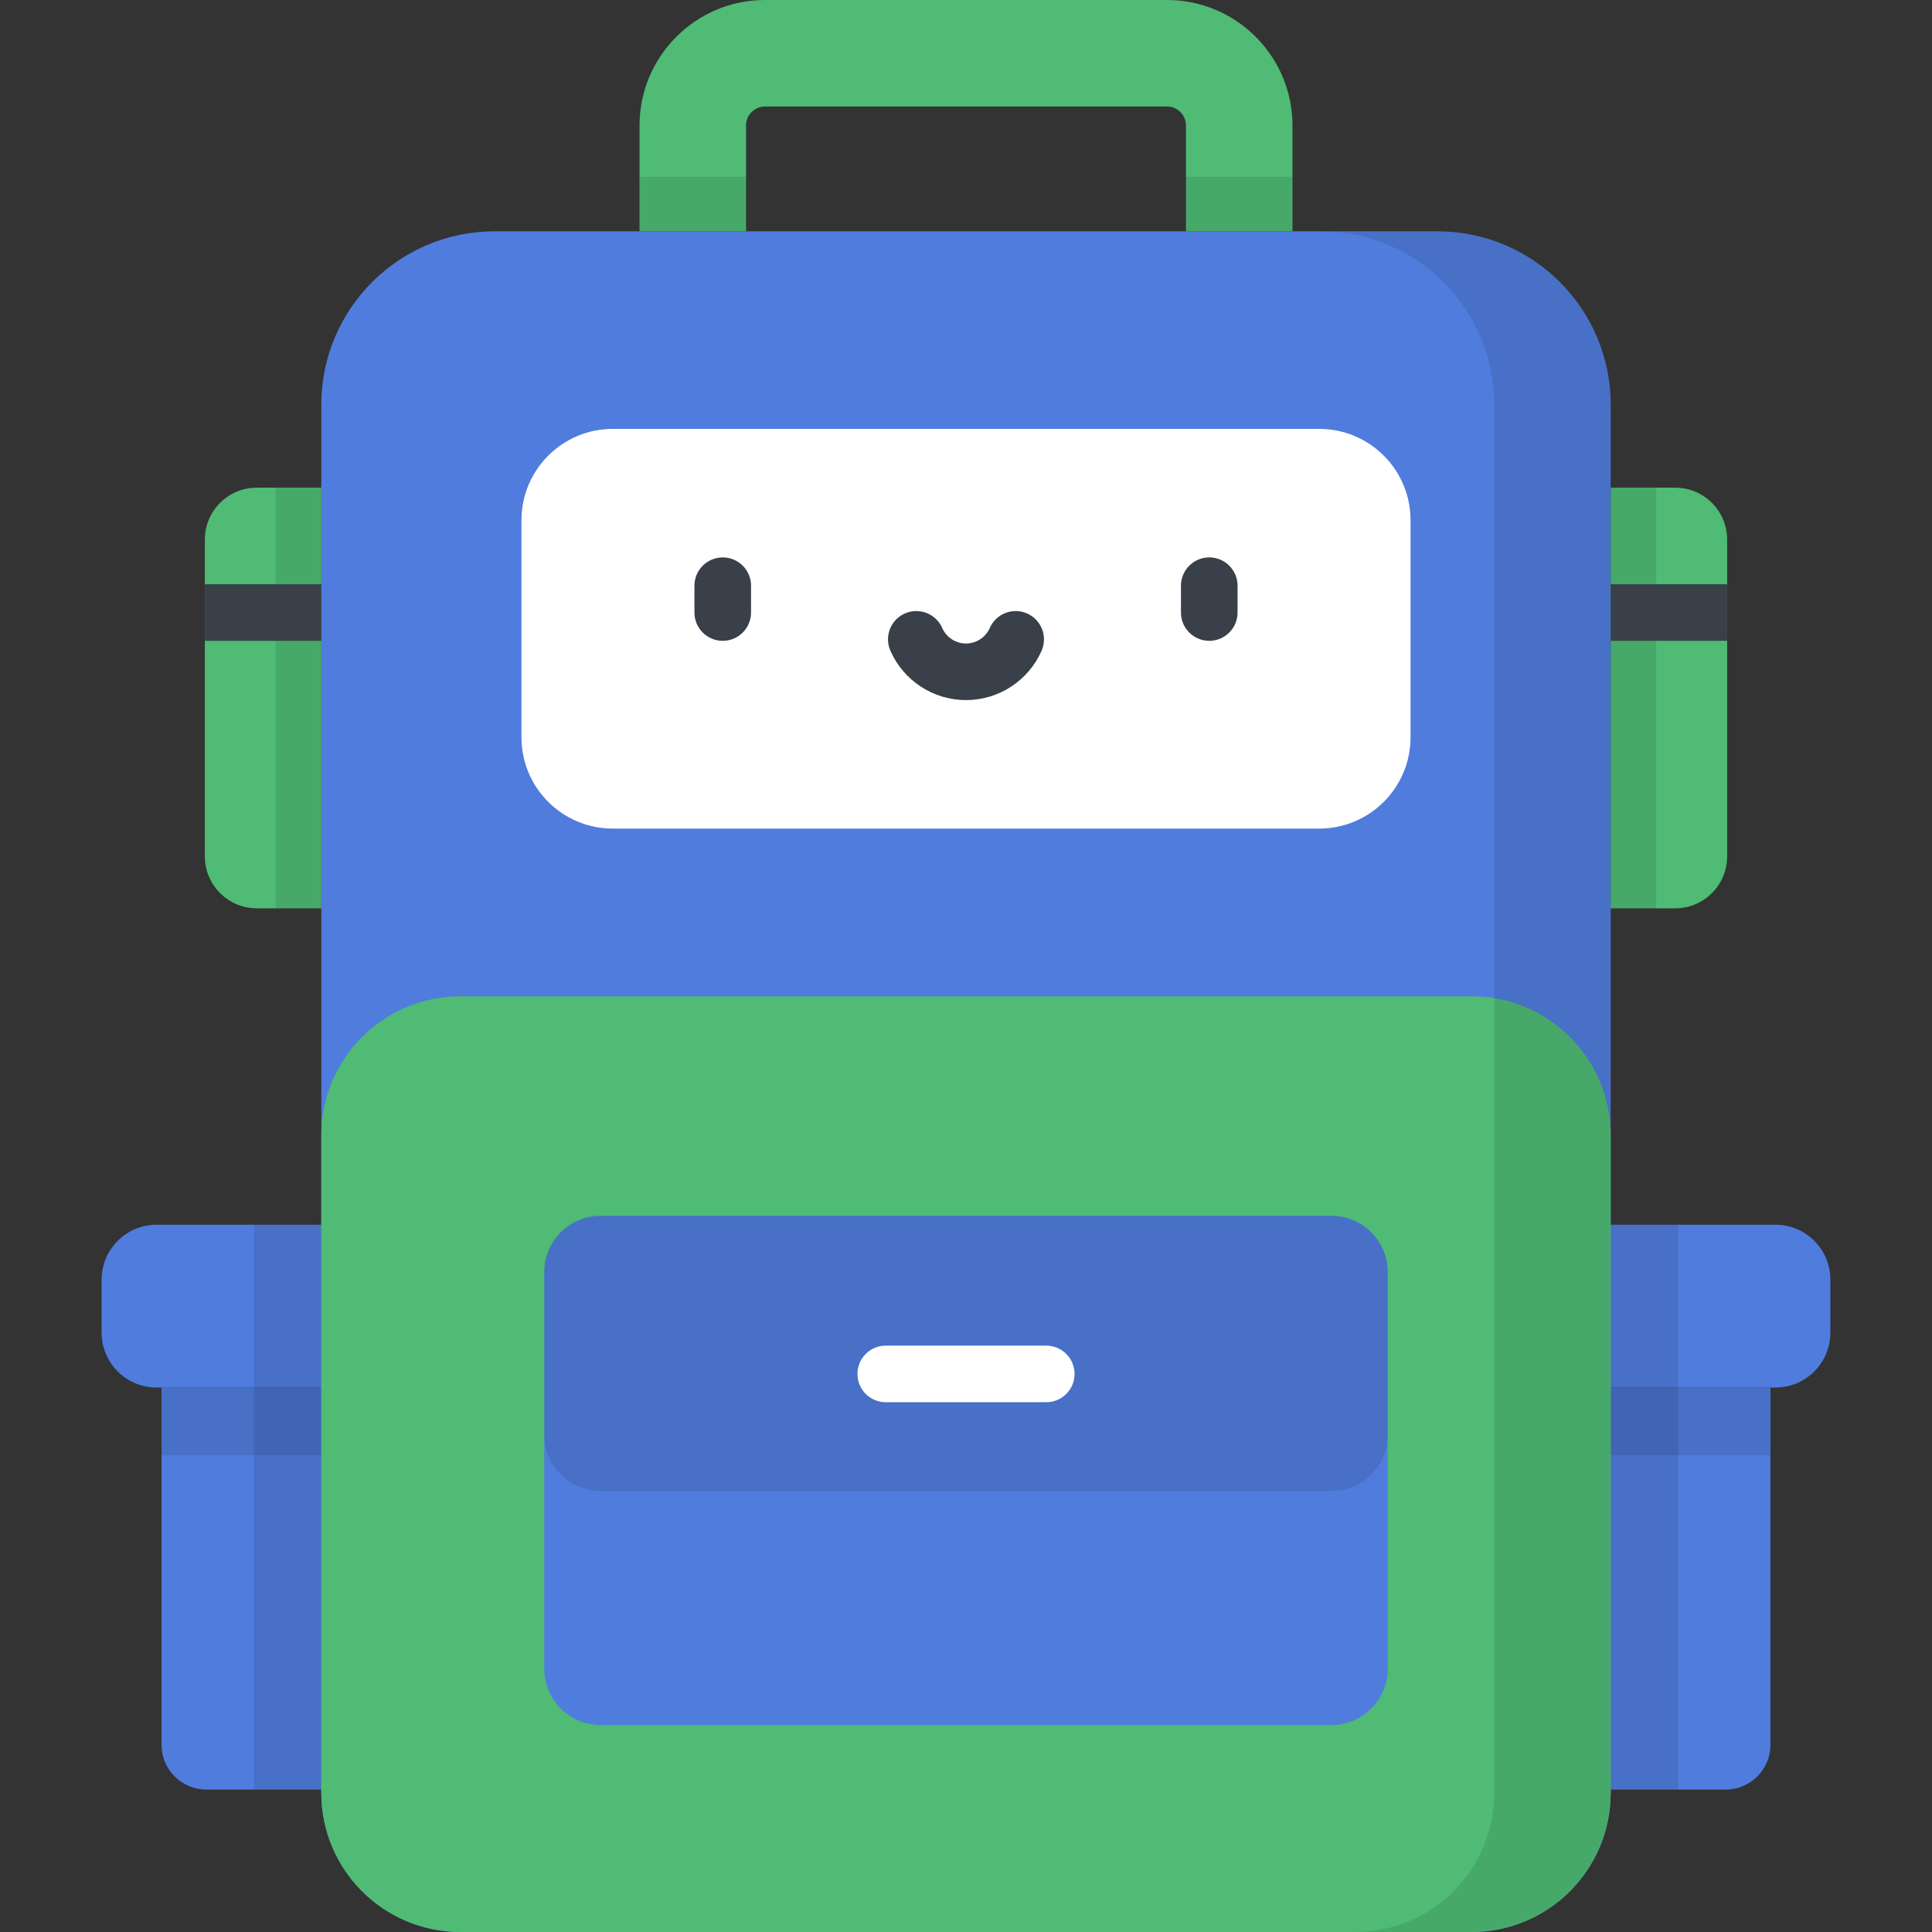 <?xml version="1.0" encoding="iso-8859-1"?>
<!-- Generator: Adobe Illustrator 19.0.0, SVG Export Plug-In . SVG Version: 6.00 Build 0)  -->
<svg xmlns="http://www.w3.org/2000/svg" xmlns:xlink="http://www.w3.org/1999/xlink" version="1.1" id="Capa_1" x="0px" y="0px" viewBox="0 0 512 512" style="enable-background:new 0 0 512 512;" xml:space="preserve">
<rect x="0" y="0" width="512" height="512" fill="#333333" stroke="none"/>
<path style="fill:#4FBB74;" d="M342.515,61.297H314.29V33.246c0-2.768-2.253-5.021-5.021-5.021H202.731  c-2.768,0-5.021,2.252-5.021,5.021v28.051h-28.225V33.246C169.485,14.914,184.399,0,202.731,0H309.27  c18.331,0,33.246,14.914,33.246,33.246v28.051H342.515z"/>
<rect x="169.49" y="46.872" style="opacity:0.1;enable-background:new    ;" width="28.23" height="14.425"/>
<rect x="314.29" y="46.872" style="opacity:0.1;enable-background:new    ;" width="28.23" height="14.425"/>
<path style="fill:#507CDD;" d="M100.911,474.255H54.684c-6.558,0-11.875-5.316-11.875-11.875v-94.669h58.102  C100.911,367.711,100.911,474.255,100.911,474.255z"/>
<rect x="42.809" y="367.71" style="opacity:0.1;enable-background:new    ;" width="42.34" height="17.958"/>
<path style="fill:#507CDD;" d="M100.911,324.565H41.493c-8.043,0-14.563,6.52-14.563,14.563v14.02  c0,8.043,6.52,14.563,14.563,14.563h59.418C100.911,367.711,100.911,324.565,100.911,324.565z"/>
<rect x="67.27" y="324.56" style="opacity:0.1;enable-background:new    ;" width="17.881" height="149.69"/>
<path style="fill:#507CDD;" d="M411.089,474.255h46.227c6.558,0,11.875-5.316,11.875-11.875v-94.669h-58.102V474.255z"/>
<rect x="426.85" y="367.71" style="opacity:0.1;enable-background:new    ;" width="42.34" height="17.958"/>
<path style="fill:#507CDD;" d="M411.089,324.565h59.418c8.043,0,14.563,6.52,14.563,14.563v14.02c0,8.043-6.52,14.563-14.563,14.563  h-59.418V324.565z"/>
<rect x="426.85" y="324.56" style="opacity:0.1;enable-background:new    ;" width="17.881" height="149.69"/>
<path style="fill:#507CDD;" d="M380.889,61.297H131.111c-25.384,0-45.962,20.578-45.962,45.962v367.886  C85.149,495.5,101.65,512,122.004,512h267.992c20.355,0,36.855-16.501,36.855-36.855V107.259  C426.851,81.875,406.273,61.297,380.889,61.297z"/>
<path style="fill:#4FBB74;" d="M389.996,264.037H122.004c-20.355,0-36.855,16.501-36.855,36.855v174.253  C85.149,495.5,101.65,512,122.004,512h267.992c20.355,0,36.855-16.501,36.855-36.855V300.892  C426.851,280.537,410.351,264.037,389.996,264.037z"/>
<path style="fill:#507CDD;" d="M352.839,322.204H159.161c-8.244,0-14.927,6.683-14.927,14.927v105.094  c0,8.244,6.683,14.927,14.927,14.927h193.678c8.244,0,14.927-6.683,14.927-14.927V337.131  C367.766,328.887,361.083,322.204,352.839,322.204z"/>
<path style="opacity:0.1;enable-background:new    ;" d="M352.839,322.204H159.161c-8.244,0-14.927,6.683-14.927,14.927v43.083  c0,8.244,6.683,14.927,14.927,14.927h193.678c8.244,0,14.927-6.683,14.927-14.927v-43.083  C367.766,328.887,361.083,322.204,352.839,322.204z"/>
<g>
	<path style="fill:#FFFFFF;" d="M277.267,371.606h-42.533c-4.142,0-7.5-3.358-7.5-7.5s3.358-7.5,7.5-7.5h42.533   c4.142,0,7.5,3.358,7.5,7.5C284.767,368.249,281.409,371.606,277.267,371.606z"/>
	<path style="fill:#FFFFFF;" d="M349.599,113.661H162.401c-13.371,0-24.21,10.839-24.21,24.21v57.508   c0,13.371,10.839,24.21,24.21,24.21h187.198c13.371,0,24.21-10.839,24.21-24.21v-57.508   C373.809,124.5,362.969,113.661,349.599,113.661z"/>
</g>
<g>
	<path style="fill:#394049;" d="M191.534,169.828c-4.142,0-7.5-3.358-7.5-7.5v-7.108c0-4.142,3.358-7.5,7.5-7.5s7.5,3.358,7.5,7.5   v7.108C199.034,166.47,195.676,169.828,191.534,169.828z"/>
	<path style="fill:#394049;" d="M320.466,169.828c-4.142,0-7.5-3.358-7.5-7.5v-7.108c0-4.142,3.358-7.5,7.5-7.5s7.5,3.358,7.5,7.5   v7.108C327.966,166.47,324.608,169.828,320.466,169.828z"/>
	<path style="fill:#394049;" d="M256,185.531c-8.676,0-16.54-5.132-20.035-13.075c-1.668-3.791,0.054-8.217,3.845-9.885   c3.79-1.667,8.217,0.053,9.885,3.845c1.1,2.499,3.574,4.115,6.304,4.115c2.729,0,5.204-1.615,6.304-4.115   c1.668-3.792,6.093-5.514,9.886-3.844c3.791,1.668,5.512,6.095,3.844,9.886C272.539,180.399,264.675,185.531,256,185.531z"/>
</g>
<path style="fill:#4FBB74;" d="M85.149,240.715H68.054c-7.603,0-13.767-6.164-13.767-13.767v-83.946  c0-7.604,6.164-13.767,13.767-13.767h17.095V240.715z"/>
<rect x="73.09" y="129.23" style="opacity:0.1;enable-background:new    ;" width="12.05" height="111.48"/>
<rect x="54.29" y="154.83" style="fill:#394049;" width="30.862" height="15"/>
<path style="fill:#4FBB74;" d="M426.851,240.715h17.095c7.603,0,13.767-6.164,13.767-13.767v-83.946  c0-7.604-6.164-13.767-13.767-13.767h-17.095V240.715z"/>
<rect x="426.85" y="129.23" style="opacity:0.1;enable-background:new    ;" width="12.05" height="111.48"/>
<rect x="426.85" y="154.83" style="fill:#394049;" width="30.862" height="15"/>
<path style="opacity:0.1;enable-background:new    ;" d="M380.889,61.297h-30.862c25.384,0,45.962,20.578,45.962,45.962v367.886  c0,20.355-16.501,36.855-36.855,36.855h30.862c20.355,0,36.855-16.501,36.855-36.855V107.259  C426.851,81.875,406.273,61.297,380.889,61.297z"/>
<g>
</g>
<g>
</g>
<g>
</g>
<g>
</g>
<g>
</g>
<g>
</g>
<g>
</g>
<g>
</g>
<g>
</g>
<g>
</g>
<g>
</g>
<g>
</g>
<g>
</g>
<g>
</g>
<g>
</g>
</svg>
